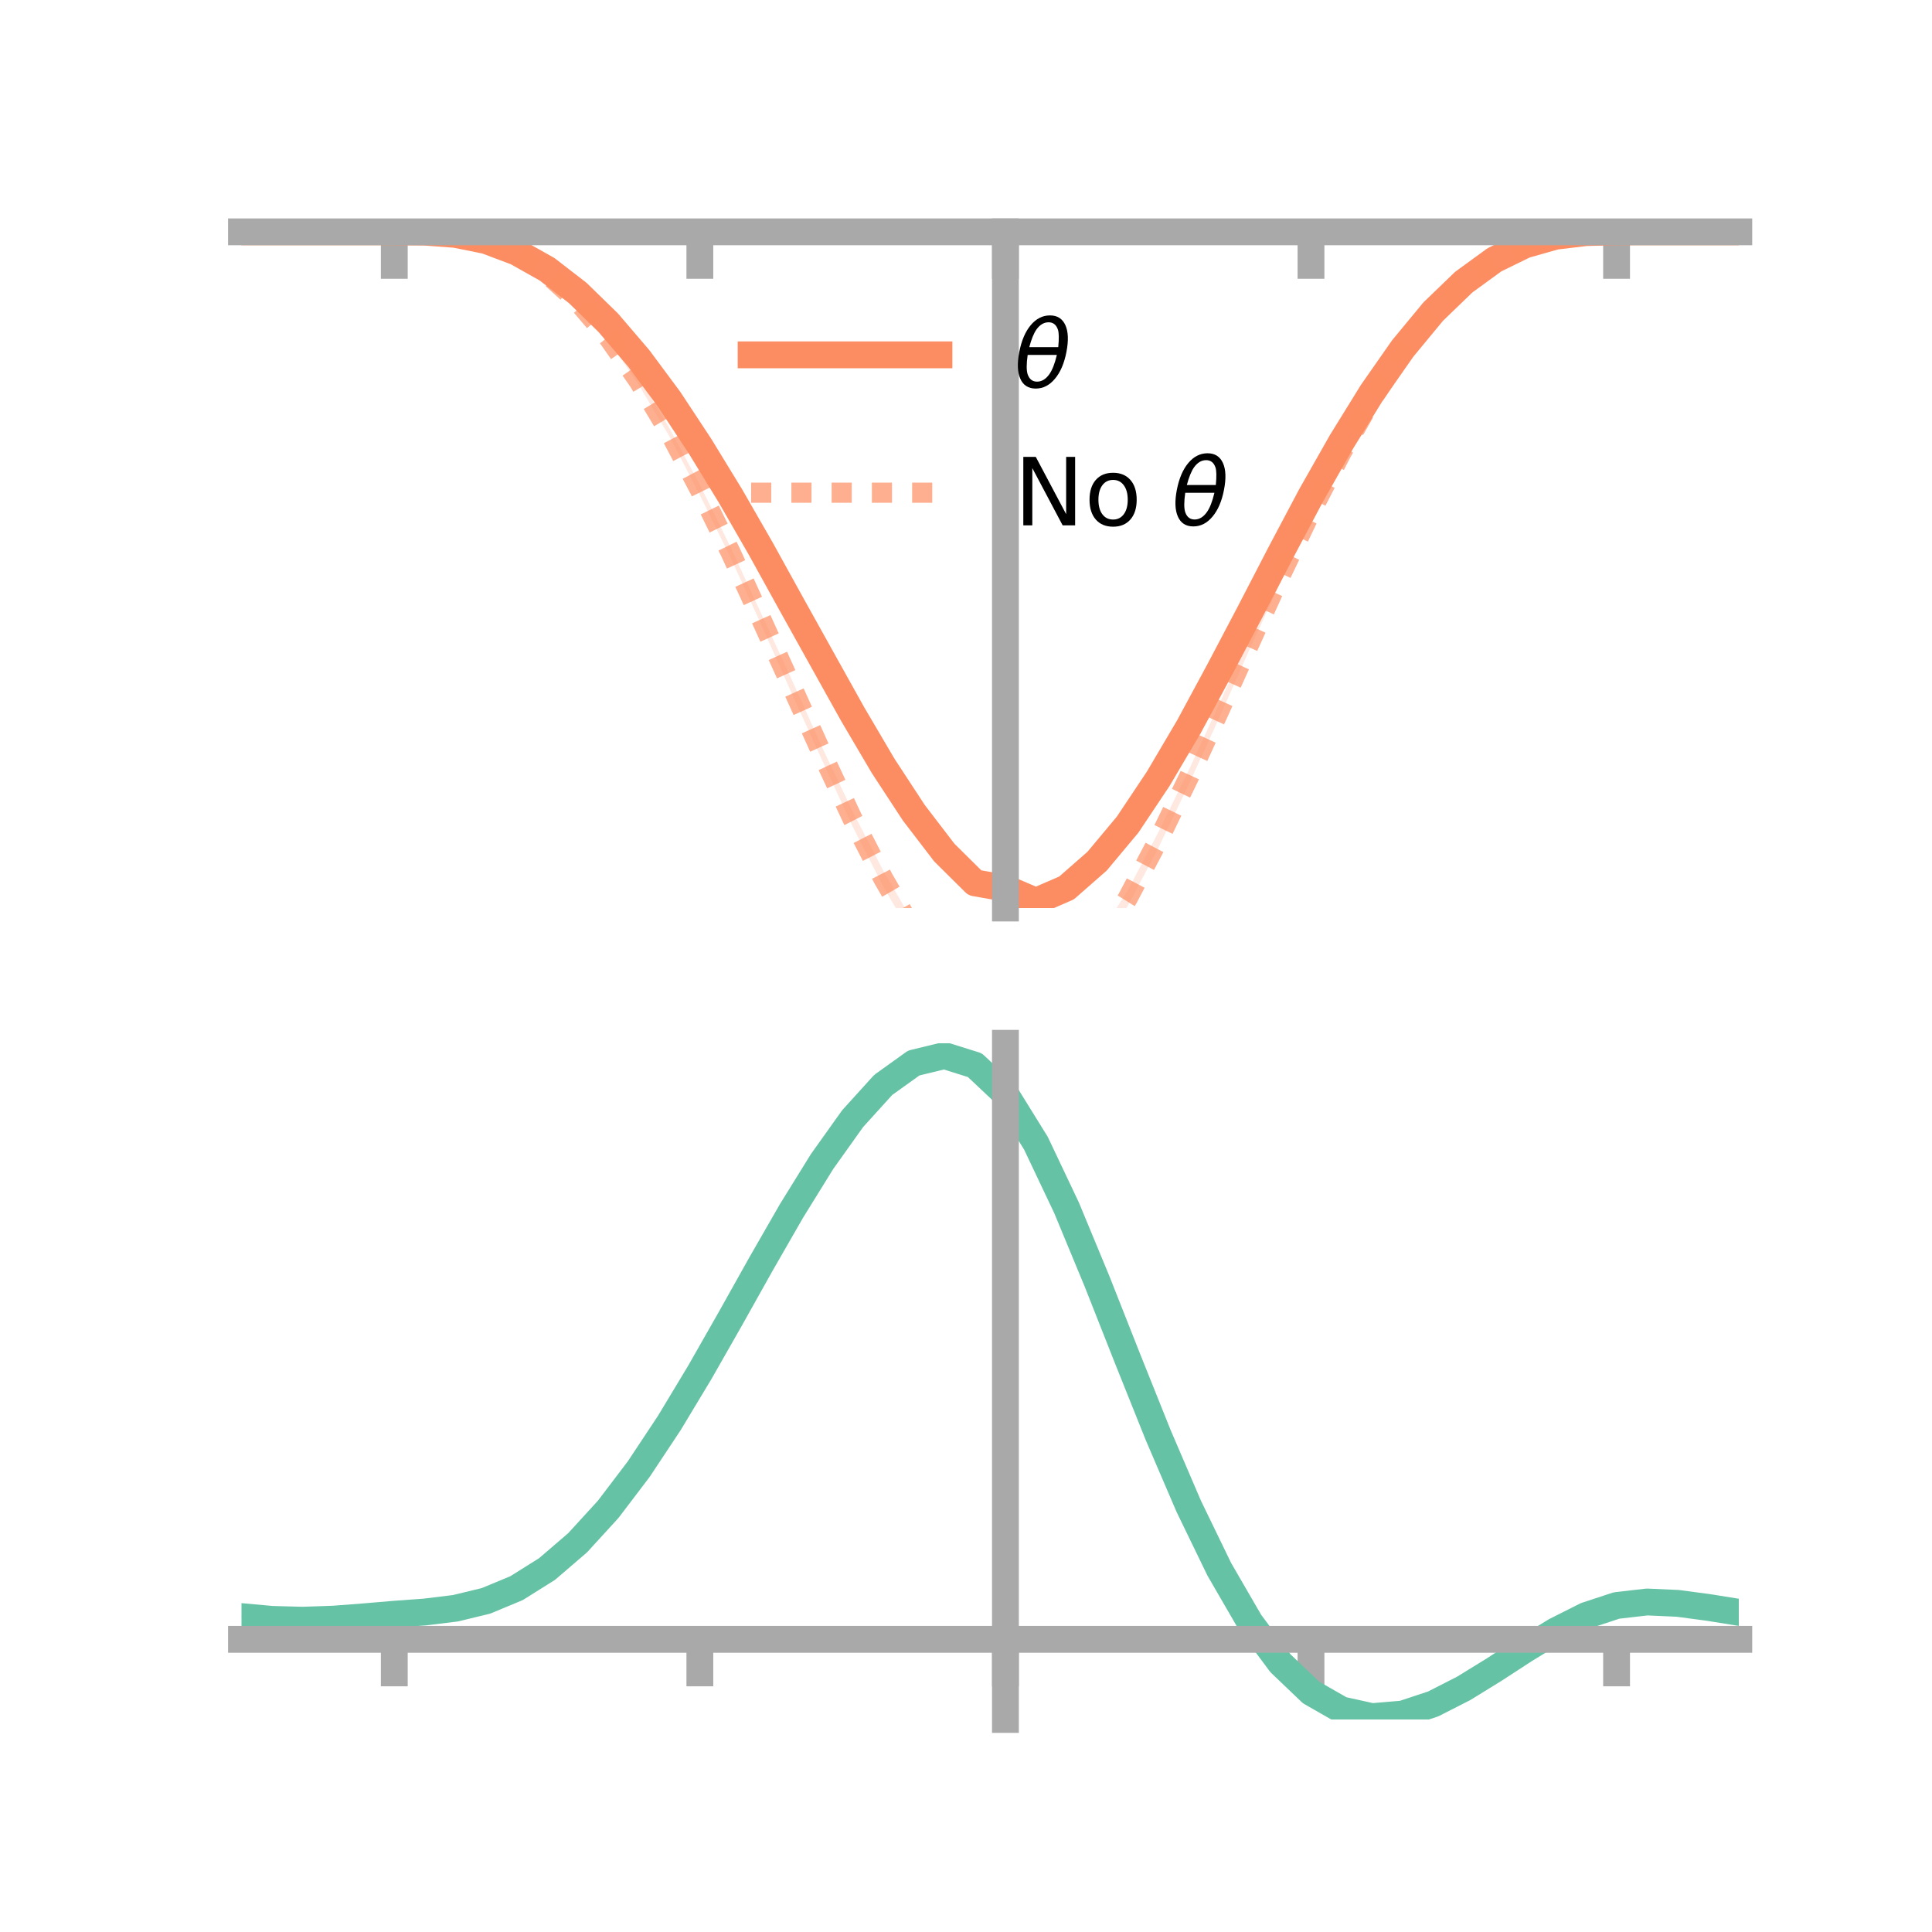 <?xml version="1.0" encoding="utf-8" standalone="no"?>
<!DOCTYPE svg PUBLIC "-//W3C//DTD SVG 1.1//EN"
  "http://www.w3.org/Graphics/SVG/1.1/DTD/svg11.dtd">
<!-- Created with matplotlib (https://matplotlib.org/) -->
<svg height="144pt" version="1.1" viewBox="0 0 144 144" width="144pt" xmlns="http://www.w3.org/2000/svg" xmlns:xlink="http://www.w3.org/1999/xlink">
 <defs>
  <style type="text/css">*{stroke-linecap:butt;stroke-linejoin:round;}</style>
 </defs>
 <g id="figure_1">
  <g id="patch_1">
   <path d="M 0 144 
L 144 144 
L 144 0 
L 0 0 
z
" style="fill:none;"/>
  </g>
  <g id="axes_1">
   <g id="patch_2">
    <path d="M 18 67.68 
L 129.6 67.68 
L 129.6 17.28 
L 18 17.28 
z
" style="fill:none;"/>
   </g>
   <g id="PolyCollection_1">
    <path clip-path="url(#pf6eeb1c2c6)" d="M 18 17.28 
L 18 17.28 
L 20.278 17.28 
L 22.555 17.28 
L 24.833 17.28 
L 27.11 17.28 
L 29.388 17.28 
L 31.665 17.295 
L 33.943 17.447 
L 36.22 17.894 
L 38.498 18.714 
L 40.776 19.973 
L 43.053 21.715 
L 45.331 23.899 
L 47.608 26.511 
L 49.886 29.588 
L 52.163 33.002 
L 54.441 36.628 
L 56.718 40.613 
L 58.996 44.682 
L 61.273 48.747 
L 63.551 52.797 
L 65.829 56.638 
L 68.106 60.104 
L 70.384 63.062 
L 72.661 65.318 
L 74.939 65.542 
L 77.216 66.661 
L 79.494 65.679 
L 81.771 63.669 
L 84.049 60.946 
L 86.327 57.576 
L 88.604 53.719 
L 90.882 49.554 
L 93.159 45.262 
L 95.437 40.911 
L 97.714 36.699 
L 99.992 32.721 
L 102.269 29.03 
L 104.547 25.797 
L 106.824 23.074 
L 109.102 20.91 
L 111.38 19.285 
L 113.657 18.212 
L 115.935 17.584 
L 118.212 17.327 
L 120.49 17.281 
L 122.767 17.28 
L 125.045 17.28 
L 127.322 17.28 
L 129.6 17.28 
L 129.6 17.28 
L 129.6 17.28 
L 127.322 17.28 
L 125.045 17.28 
L 122.767 17.28 
L 120.49 17.281 
L 118.212 17.345 
L 115.935 17.633 
L 113.657 18.299 
L 111.38 19.452 
L 109.102 21.144 
L 106.824 23.372 
L 104.547 26.159 
L 102.269 29.45 
L 99.992 33.129 
L 97.714 37.177 
L 95.437 41.563 
L 93.159 46.011 
L 90.882 50.371 
L 88.604 54.649 
L 86.327 58.517 
L 84.049 61.974 
L 81.771 64.705 
L 79.494 66.686 
L 77.216 67.68 
L 74.939 66.859 
L 72.661 66.285 
L 70.384 64.033 
L 68.106 61.04 
L 65.829 57.548 
L 63.551 53.65 
L 61.273 49.524 
L 58.996 45.407 
L 56.718 41.231 
L 54.441 37.294 
L 52.163 33.469 
L 49.886 29.973 
L 47.608 26.91 
L 45.331 24.201 
L 43.053 21.943 
L 40.776 20.167 
L 38.498 18.861 
L 36.22 17.967 
L 33.943 17.493 
L 31.665 17.304 
L 29.388 17.28 
L 27.11 17.28 
L 24.833 17.28 
L 22.555 17.28 
L 20.278 17.28 
L 18 17.28 
z
" style="fill:#fc8d62;fill-opacity:0.2;"/>
   </g>
   <g id="PolyCollection_2">
    <path clip-path="url(#pf6eeb1c2c6)" d="M 18 17.28 
L 18 17.28 
L 20.278 17.28 
L 22.555 17.28 
L 24.833 17.28 
L 27.11 17.28 
L 29.388 17.28 
L 31.665 17.296 
L 33.943 17.46 
L 36.22 17.94 
L 38.498 18.858 
L 40.776 20.313 
L 43.053 22.319 
L 45.331 24.958 
L 47.608 28.145 
L 49.886 31.897 
L 52.163 36.126 
L 54.441 40.756 
L 56.718 45.692 
L 58.996 50.619 
L 61.273 55.695 
L 63.551 60.485 
L 65.829 64.886 
L 68.106 68.805 
L 70.384 71.819 
L 72.661 73.981 
L 74.939 73.959 
L 77.216 74.46 
L 79.494 72.675 
L 81.771 69.947 
L 84.049 66.384 
L 86.327 62.046 
L 88.604 57.401 
L 90.882 52.449 
L 93.159 47.46 
L 95.437 42.435 
L 97.714 37.755 
L 99.992 33.41 
L 102.269 29.46 
L 104.547 26.051 
L 106.824 23.219 
L 109.102 20.975 
L 111.38 19.328 
L 113.657 18.225 
L 115.935 17.591 
L 118.212 17.329 
L 120.49 17.281 
L 122.767 17.28 
L 125.045 17.28 
L 127.322 17.28 
L 129.6 17.28 
L 129.6 17.28 
L 129.6 17.28 
L 127.322 17.28 
L 125.045 17.28 
L 122.767 17.28 
L 120.49 17.281 
L 118.212 17.347 
L 115.935 17.643 
L 113.657 18.32 
L 111.38 19.477 
L 109.102 21.191 
L 106.824 23.557 
L 104.547 26.455 
L 102.269 30.005 
L 99.992 34.042 
L 97.714 38.538 
L 95.437 43.385 
L 93.159 48.351 
L 90.882 53.478 
L 88.604 58.466 
L 86.327 63.217 
L 84.049 67.536 
L 81.771 71.269 
L 79.494 74.049 
L 77.216 75.805 
L 74.939 75.666 
L 72.661 75.279 
L 70.384 73.258 
L 68.106 70.016 
L 65.829 66.063 
L 63.551 61.613 
L 61.273 56.657 
L 58.996 51.648 
L 56.718 46.513 
L 54.441 41.537 
L 52.163 36.896 
L 49.886 32.511 
L 47.608 28.68 
L 45.331 25.35 
L 43.053 22.64 
L 40.776 20.521 
L 38.498 18.998 
L 36.22 18.021 
L 33.943 17.502 
L 31.665 17.305 
L 29.388 17.28 
L 27.11 17.28 
L 24.833 17.28 
L 22.555 17.28 
L 20.278 17.28 
L 18 17.28 
z
" style="fill:#fc8d62;fill-opacity:0.2;"/>
   </g>
   <g id="matplotlib.axis_1">
    <g id="xtick_1">
     <g id="line2d_1">
      <defs>
       <path d="M 0 0 
L 0 3.5 
" id="ma3dd23c4a4" style="stroke:#a9a9a9;stroke-width:2;"/>
      </defs>
      <g>
       <use style="fill:#a9a9a9;stroke:#a9a9a9;stroke-width:2;" x="29.388" xlink:href="#ma3dd23c4a4" y="17.28"/>
      </g>
     </g>
    </g>
    <g id="xtick_2">
     <g id="line2d_2">
      <g>
       <use style="fill:#a9a9a9;stroke:#a9a9a9;stroke-width:2;" x="52.163" xlink:href="#ma3dd23c4a4" y="17.28"/>
      </g>
     </g>
    </g>
    <g id="xtick_3">
     <g id="line2d_3">
      <g>
       <use style="fill:#a9a9a9;stroke:#a9a9a9;stroke-width:2;" x="74.939" xlink:href="#ma3dd23c4a4" y="17.28"/>
      </g>
     </g>
    </g>
    <g id="xtick_4">
     <g id="line2d_4">
      <g>
       <use style="fill:#a9a9a9;stroke:#a9a9a9;stroke-width:2;" x="97.714" xlink:href="#ma3dd23c4a4" y="17.28"/>
      </g>
     </g>
    </g>
    <g id="xtick_5">
     <g id="line2d_5">
      <g>
       <use style="fill:#a9a9a9;stroke:#a9a9a9;stroke-width:2;" x="120.49" xlink:href="#ma3dd23c4a4" y="17.28"/>
      </g>
     </g>
    </g>
   </g>
   <g id="matplotlib.axis_2"/>
   <g id="line2d_6">
    <path clip-path="url(#pf6eeb1c2c6)" d="M 18 17.28 
L 20.278 17.28 
L 22.555 17.28 
L 24.833 17.28 
L 27.11 17.28 
L 29.388 17.28 
L 31.665 17.3 
L 33.943 17.47 
L 36.22 17.93 
L 38.498 18.788 
L 40.776 20.07 
L 43.053 21.829 
L 45.331 24.05 
L 47.608 26.711 
L 49.886 29.781 
L 52.163 33.235 
L 54.441 36.961 
L 56.718 40.922 
L 58.996 45.045 
L 61.273 49.135 
L 63.551 53.223 
L 65.829 57.093 
L 68.106 60.572 
L 70.384 63.547 
L 72.661 65.802 
L 74.939 66.2 
L 77.216 67.17 
L 79.494 66.183 
L 81.771 64.187 
L 84.049 61.46 
L 86.327 58.046 
L 88.604 54.184 
L 90.882 49.963 
L 93.159 45.636 
L 95.437 41.237 
L 97.714 36.938 
L 99.992 32.925 
L 102.269 29.24 
L 104.547 25.978 
L 106.824 23.223 
L 109.102 21.027 
L 111.38 19.368 
L 113.657 18.255 
L 115.935 17.608 
L 118.212 17.336 
L 120.49 17.281 
L 122.767 17.28 
L 125.045 17.28 
L 127.322 17.28 
L 129.6 17.28 
" style="fill:none;stroke:#fc8d62;stroke-linecap:square;stroke-width:2;"/>
   </g>
   <g id="line2d_7">
    <path clip-path="url(#pf6eeb1c2c6)" d="M 18 17.28 
L 20.278 17.28 
L 22.555 17.28 
L 24.833 17.28 
L 27.11 17.28 
L 29.388 17.28 
L 31.665 17.3 
L 33.943 17.481 
L 36.22 17.98 
L 38.498 18.928 
L 40.776 20.417 
L 43.053 22.48 
L 45.331 25.154 
L 47.608 28.412 
L 49.886 32.204 
L 52.163 36.511 
L 54.441 41.146 
L 56.718 46.103 
L 58.996 51.133 
L 61.273 56.176 
L 63.551 61.049 
L 65.829 65.475 
L 68.106 69.411 
L 70.384 72.538 
L 72.661 74.63 
L 74.939 74.813 
L 77.216 75.133 
L 79.494 73.362 
L 81.771 70.608 
L 84.049 66.96 
L 86.327 62.632 
L 88.604 57.933 
L 90.882 52.964 
L 93.159 47.905 
L 95.437 42.91 
L 97.714 38.147 
L 99.992 33.726 
L 102.269 29.733 
L 104.547 26.253 
L 106.824 23.388 
L 109.102 21.083 
L 111.38 19.402 
L 113.657 18.272 
L 115.935 17.617 
L 118.212 17.338 
L 120.49 17.281 
L 122.767 17.28 
L 125.045 17.28 
L 127.322 17.28 
L 129.6 17.28 
" style="fill:none;stroke:#fc8d62;stroke-dasharray:1.5,1.5;stroke-dashoffset:0;stroke-opacity:0.7;stroke-width:1.5;"/>
   </g>
   <g id="patch_3">
    <path d="M 74.939 67.68 
L 74.939 17.28 
" style="fill:none;stroke:#a9a9a9;stroke-linecap:square;stroke-linejoin:miter;stroke-width:2;"/>
   </g>
   <g id="patch_4">
    <path d="M 129.6 67.68 
L 129.6 17.28 
" style="fill:none;"/>
   </g>
   <g id="patch_5">
    <path d="M 18 17.28 
L 129.6 17.28 
" style="fill:none;stroke:#a9a9a9;stroke-linecap:square;stroke-linejoin:miter;stroke-width:2;"/>
   </g>
   <g id="patch_6">
    <path d="M 18 17.28 
L 129.6 17.28 
" style="fill:none;"/>
   </g>
   <g id="legend_1">
    <g id="line2d_8">
     <path d="M 55.985 26.449 
L 69.985 26.449 
" style="fill:none;stroke:#fc8d62;stroke-linecap:square;stroke-width:2;"/>
    </g>
    <g id="line2d_9"/>
    <g id="text_1">
     <!-- $\theta$ -->
     <g transform="translate(75.585 28.899)scale(0.07 -0.07)">
      <defs>
       <path d="M 45.516 34.672 
L 14.453 34.672 
Q 12.359 20.062 14.5 13.875 
Q 17.188 6.25 24.469 6.25 
Q 31.781 6.25 37.359 13.922 
Q 42.234 20.656 45.516 34.672 
z
M 47.016 42.969 
Q 48.344 56.844 46.625 61.719 
Q 43.953 69.438 36.766 69.438 
Q 29.297 69.438 23.828 61.812 
Q 19.531 55.672 16.156 42.969 
z
M 38.188 76.766 
Q 49.906 76.766 54.594 66.406 
Q 59.281 56.109 55.719 37.844 
Q 52.203 19.625 43.453 9.281 
Q 34.766 -1.125 23.047 -1.125 
Q 11.281 -1.125 6.641 9.281 
Q 2 19.625 5.516 37.844 
Q 9.078 56.109 17.719 66.406 
Q 26.422 76.766 38.188 76.766 
z
" id="DejaVuSans-Oblique-952"/>
      </defs>
      <use transform="translate(0 0.234)" xlink:href="#DejaVuSans-Oblique-952"/>
     </g>
    </g>
    <g id="line2d_10">
     <path d="M 55.985 36.724 
L 69.985 36.724 
" style="fill:none;stroke:#fc8d62;stroke-dasharray:1.5,1.5;stroke-dashoffset:0;stroke-opacity:0.7;stroke-width:1.5;"/>
    </g>
    <g id="line2d_11"/>
    <g id="text_2">
     <!-- No $\theta$ -->
     <g transform="translate(75.585 39.174)scale(0.07 -0.07)">
      <defs>
       <path d="M 9.812 72.906 
L 23.094 72.906 
L 55.422 11.922 
L 55.422 72.906 
L 64.984 72.906 
L 64.984 0 
L 51.703 0 
L 19.391 60.984 
L 19.391 0 
L 9.812 0 
z
" id="DejaVuSans-78"/>
       <path d="M 30.609 48.391 
Q 23.391 48.391 19.188 42.75 
Q 14.984 37.109 14.984 27.297 
Q 14.984 17.484 19.156 11.844 
Q 23.344 6.203 30.609 6.203 
Q 37.797 6.203 41.984 11.859 
Q 46.188 17.531 46.188 27.297 
Q 46.188 37.016 41.984 42.703 
Q 37.797 48.391 30.609 48.391 
z
M 30.609 56 
Q 42.328 56 49.016 48.375 
Q 55.719 40.766 55.719 27.297 
Q 55.719 13.875 49.016 6.219 
Q 42.328 -1.422 30.609 -1.422 
Q 18.844 -1.422 12.172 6.219 
Q 5.516 13.875 5.516 27.297 
Q 5.516 40.766 12.172 48.375 
Q 18.844 56 30.609 56 
z
" id="DejaVuSans-111"/>
       <path id="DejaVuSans-32"/>
      </defs>
      <use transform="translate(0 0.234)" xlink:href="#DejaVuSans-78"/>
      <use transform="translate(74.805 0.234)" xlink:href="#DejaVuSans-111"/>
      <use transform="translate(135.986 0.234)" xlink:href="#DejaVuSans-32"/>
      <use transform="translate(167.773 0.234)" xlink:href="#DejaVuSans-Oblique-952"/>
     </g>
    </g>
   </g>
  </g>
  <g id="axes_2">
   <g id="patch_7">
    <path d="M 18 128.16 
L 129.6 128.16 
L 129.6 77.76 
L 18 77.76 
z
" style="fill:none;"/>
   </g>
   <g id="PolyCollection_3">
    <path clip-path="url(#pc83c5c7a15)" d="M 18 120.532 
L 18 120.454 
L 20.278 120.671 
L 22.555 120.733 
L 24.833 120.648 
L 27.11 120.466 
L 29.388 120.264 
L 31.665 120.092 
L 33.943 119.809 
L 36.22 119.252 
L 38.498 118.294 
L 40.776 116.844 
L 43.053 114.851 
L 45.331 112.305 
L 47.608 109.24 
L 49.886 105.722 
L 52.163 101.853 
L 54.441 97.762 
L 56.718 93.603 
L 58.996 89.552 
L 61.273 85.798 
L 63.551 82.539 
L 65.829 79.979 
L 68.106 78.321 
L 70.384 77.76 
L 72.661 78.487 
L 74.939 80.67 
L 77.216 84.399 
L 79.494 89.274 
L 81.771 94.847 
L 84.049 100.702 
L 86.327 106.474 
L 88.604 111.862 
L 90.882 116.633 
L 93.159 120.62 
L 95.437 123.726 
L 97.714 125.921 
L 99.992 127.232 
L 102.269 127.736 
L 104.547 127.549 
L 106.824 126.807 
L 109.102 125.664 
L 111.38 124.284 
L 113.657 122.83 
L 115.935 121.459 
L 118.212 120.326 
L 120.49 119.581 
L 122.767 119.321 
L 125.045 119.429 
L 127.322 119.742 
L 129.6 120.12 
L 129.6 120.225 
L 129.6 120.225 
L 127.322 119.874 
L 125.045 119.581 
L 122.767 119.484 
L 120.49 119.748 
L 118.212 120.502 
L 115.935 121.661 
L 113.657 123.076 
L 111.38 124.583 
L 109.102 126.012 
L 106.824 127.193 
L 104.547 127.96 
L 102.269 128.16 
L 99.992 127.662 
L 97.714 126.366 
L 95.437 124.212 
L 93.159 121.183 
L 90.882 117.311 
L 88.604 112.687 
L 86.327 107.464 
L 84.049 101.866 
L 81.771 96.182 
L 79.494 90.768 
L 77.216 86.03 
L 74.939 82.409 
L 72.661 80.295 
L 70.384 79.596 
L 68.106 80.143 
L 65.829 81.748 
L 63.551 84.215 
L 61.273 87.348 
L 58.996 90.95 
L 56.718 94.829 
L 54.441 98.804 
L 52.163 102.711 
L 49.886 106.403 
L 47.608 109.759 
L 45.331 112.687 
L 43.053 115.125 
L 40.776 117.045 
L 38.498 118.452 
L 36.22 119.388 
L 33.943 119.933 
L 31.665 120.207 
L 29.388 120.368 
L 27.11 120.554 
L 24.833 120.717 
L 22.555 120.787 
L 20.278 120.727 
L 18 120.532 
z
" style="fill:#66c2a5;fill-opacity:0.2;"/>
   </g>
   <g id="matplotlib.axis_3">
    <g id="xtick_6">
     <g id="line2d_12">
      <g>
       <use style="fill:#a9a9a9;stroke:#a9a9a9;stroke-width:2;" x="29.388" xlink:href="#ma3dd23c4a4" y="122.186"/>
      </g>
     </g>
    </g>
    <g id="xtick_7">
     <g id="line2d_13">
      <g>
       <use style="fill:#a9a9a9;stroke:#a9a9a9;stroke-width:2;" x="52.163" xlink:href="#ma3dd23c4a4" y="122.186"/>
      </g>
     </g>
    </g>
    <g id="xtick_8">
     <g id="line2d_14">
      <g>
       <use style="fill:#a9a9a9;stroke:#a9a9a9;stroke-width:2;" x="74.939" xlink:href="#ma3dd23c4a4" y="122.186"/>
      </g>
     </g>
    </g>
    <g id="xtick_9">
     <g id="line2d_15">
      <g>
       <use style="fill:#a9a9a9;stroke:#a9a9a9;stroke-width:2;" x="97.714" xlink:href="#ma3dd23c4a4" y="122.186"/>
      </g>
     </g>
    </g>
    <g id="xtick_10">
     <g id="line2d_16">
      <g>
       <use style="fill:#a9a9a9;stroke:#a9a9a9;stroke-width:2;" x="120.49" xlink:href="#ma3dd23c4a4" y="122.186"/>
      </g>
     </g>
    </g>
   </g>
   <g id="matplotlib.axis_4"/>
   <g id="line2d_17">
    <path clip-path="url(#pc83c5c7a15)" d="M 18 120.493 
L 20.278 120.699 
L 22.555 120.76 
L 24.833 120.683 
L 27.11 120.51 
L 29.388 120.316 
L 31.665 120.15 
L 33.943 119.871 
L 36.22 119.32 
L 38.498 118.373 
L 40.776 116.944 
L 43.053 114.988 
L 45.331 112.496 
L 47.608 109.499 
L 49.886 106.062 
L 52.163 102.282 
L 54.441 98.283 
L 56.718 94.216 
L 58.996 90.251 
L 61.273 86.573 
L 63.551 83.377 
L 65.829 80.864 
L 68.106 79.232 
L 70.384 78.678 
L 72.661 79.391 
L 74.939 81.539 
L 77.216 85.215 
L 79.494 90.021 
L 81.771 95.515 
L 84.049 101.284 
L 86.327 106.969 
L 88.604 112.275 
L 90.882 116.972 
L 93.159 120.901 
L 95.437 123.969 
L 97.714 126.144 
L 99.992 127.447 
L 102.269 127.948 
L 104.547 127.754 
L 106.824 127 
L 109.102 125.838 
L 111.38 124.434 
L 113.657 122.953 
L 115.935 121.56 
L 118.212 120.414 
L 120.49 119.664 
L 122.767 119.403 
L 125.045 119.505 
L 127.322 119.808 
L 129.6 120.173 
" style="fill:none;stroke:#66c2a5;stroke-linecap:square;stroke-width:2;"/>
   </g>
   <g id="patch_8">
    <path d="M 74.939 128.16 
L 74.939 77.76 
" style="fill:none;stroke:#a9a9a9;stroke-linecap:square;stroke-linejoin:miter;stroke-width:2;"/>
   </g>
   <g id="patch_9">
    <path d="M 129.6 128.16 
L 129.6 77.76 
" style="fill:none;"/>
   </g>
   <g id="patch_10">
    <path d="M 18 122.186 
L 129.6 122.186 
" style="fill:none;stroke:#a9a9a9;stroke-linecap:square;stroke-linejoin:miter;stroke-width:2;"/>
   </g>
   <g id="patch_11">
    <path d="M 18 77.76 
L 129.6 77.76 
" style="fill:none;"/>
   </g>
  </g>
 </g>
 <defs>
  <clipPath id="pf6eeb1c2c6">
   <rect height="50.4" width="111.6" x="18" y="17.28"/>
  </clipPath>
  <clipPath id="pc83c5c7a15">
   <rect height="50.4" width="111.6" x="18" y="77.76"/>
  </clipPath>
 </defs>
</svg>
